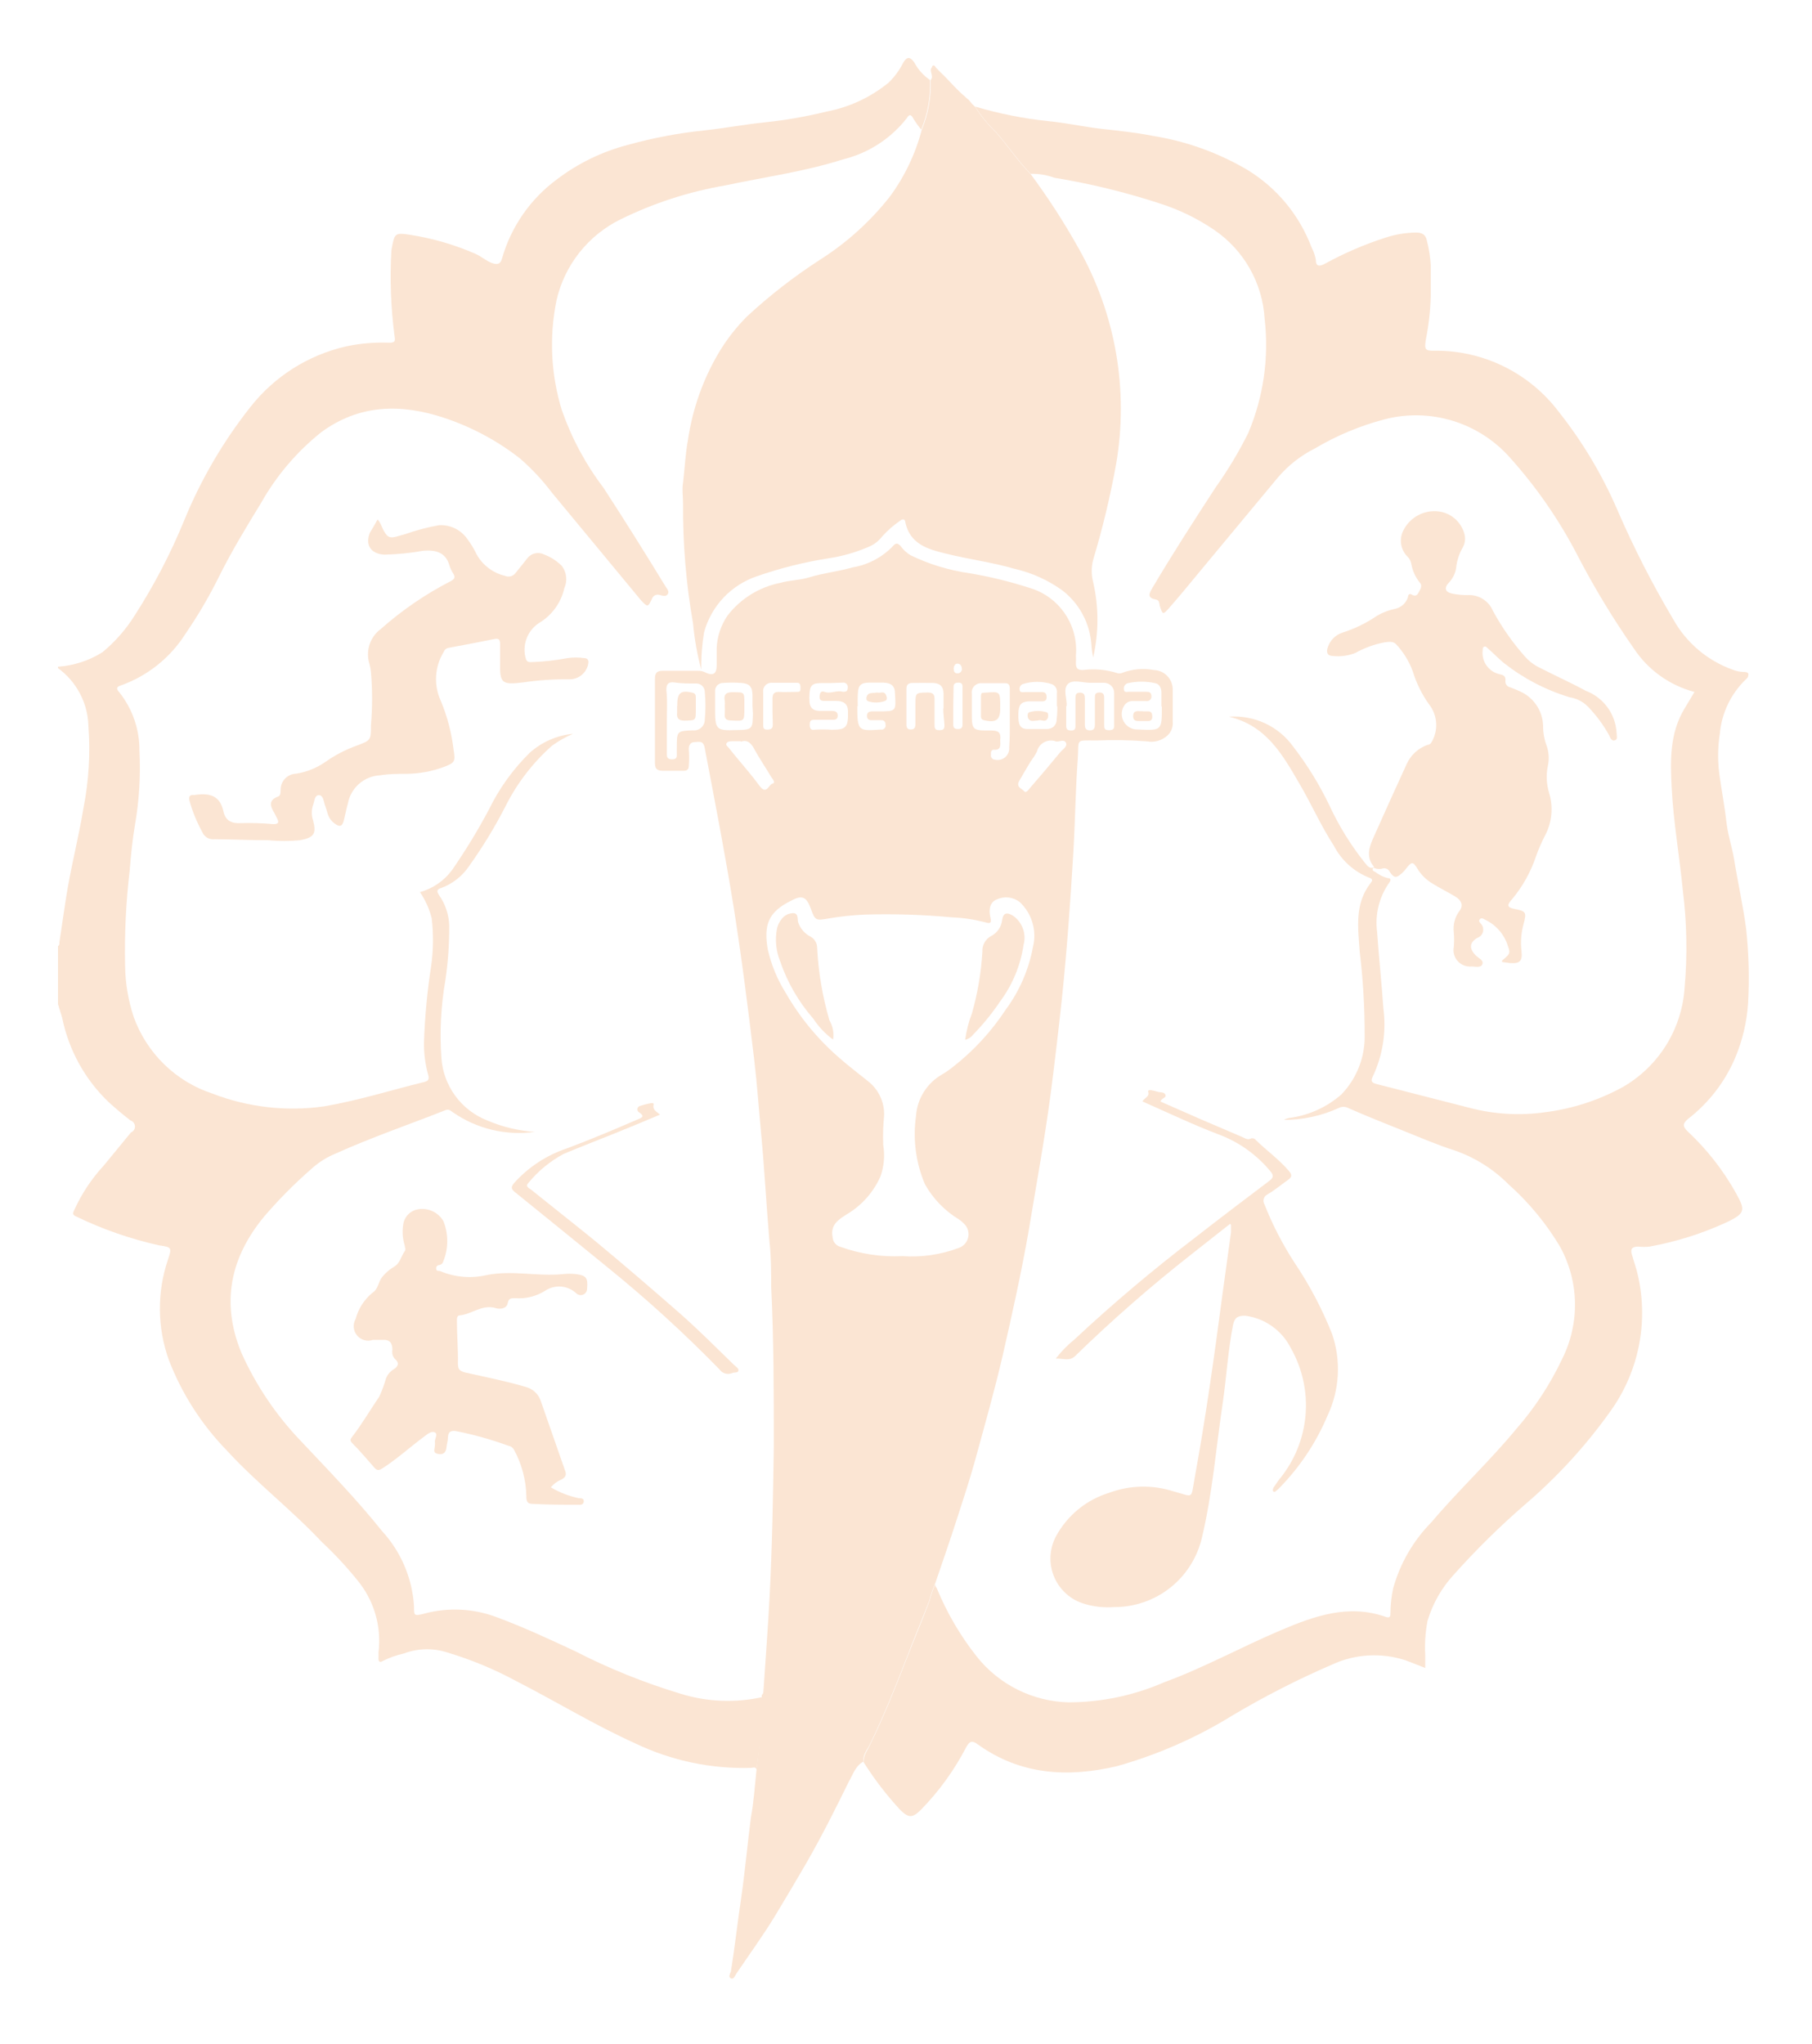 <svg width="125" height="141" viewBox="0 0 125 141" fill="none" xmlns="http://www.w3.org/2000/svg">
<g filter="url(#filter0_d)">
<path d="M52.19 118.061C52.13 117.861 51.96 117.941 51.84 117.951C49.077 118.038 46.334 117.462 43.84 116.271C41 114.991 38.4 113.391 35.66 111.991C34.133 111.162 32.524 110.492 30.86 109.991C29.881 109.675 28.823 109.699 27.86 110.061C27.354 110.174 26.864 110.349 26.4 110.581C26.23 110.701 26.1 110.641 26.11 110.411C26.12 110.181 26.11 110.131 26.11 109.991C26.22 109.102 26.147 108.199 25.894 107.339C25.641 106.479 25.214 105.68 24.64 104.991C23.886 104.058 23.068 103.179 22.19 102.361C20.12 100.151 17.7 98.301 15.65 96.061C13.909 94.273 12.548 92.15 11.65 89.821C10.847 87.592 10.822 85.156 11.58 82.911C11.86 82.071 11.86 82.031 10.99 81.911C9.003 81.468 7.073 80.797 5.24 79.911C4.9 79.771 5.09 79.581 5.15 79.411C5.655 78.312 6.33 77.3 7.15 76.411C7.78 75.661 8.4 74.881 9.03 74.121C9.115 74.088 9.187 74.029 9.238 73.953C9.288 73.877 9.313 73.787 9.309 73.696C9.306 73.605 9.275 73.517 9.219 73.444C9.164 73.372 9.087 73.318 9 73.291C8.49 72.901 8 72.481 7.52 72.051C5.882 70.494 4.759 68.474 4.3 66.261C4.22 65.941 4.1 65.631 4 65.261V61.261C4.12 61.201 4.09 61.081 4.1 60.981C4.25 59.981 4.39 59.061 4.53 58.101C4.85 55.961 5.41 53.871 5.76 51.731C6.127 49.875 6.241 47.978 6.1 46.091C6.081 45.308 5.882 44.539 5.518 43.846C5.154 43.152 4.634 42.551 4 42.091L4 41.991C5.09 41.916 6.145 41.573 7.07 40.991C7.946 40.267 8.699 39.406 9.3 38.441C10.635 36.367 11.776 34.174 12.71 31.891C13.857 29.087 15.392 26.458 17.27 24.081C18.93 21.965 21.267 20.486 23.89 19.891C24.859 19.688 25.85 19.604 26.84 19.641C27.18 19.641 27.3 19.581 27.22 19.201C26.962 17.236 26.888 15.251 27 13.271V13.271C27.22 12.061 27.21 12.031 28.37 12.211C29.896 12.454 31.385 12.891 32.8 13.511C33.2 13.681 33.52 13.991 33.93 14.141C34.34 14.291 34.54 14.201 34.64 13.801C35.268 11.624 36.597 9.716 38.42 8.371C39.882 7.26 41.551 6.451 43.33 5.991C45.065 5.508 46.838 5.173 48.63 4.991C50.01 4.841 51.38 4.581 52.75 4.441C54.182 4.292 55.602 4.045 57 3.701C58.578 3.403 60.056 2.716 61.3 1.701C61.707 1.307 62.045 0.847 62.3 0.341C62.56 -0.119 62.8 -0.109 63.09 0.341C63.347 0.814 63.714 1.219 64.16 1.521C64.205 2.692 63.997 3.858 63.55 4.941C63.349 4.698 63.165 4.441 63 4.171C62.84 3.871 62.72 3.871 62.54 4.171C61.438 5.572 59.9 6.564 58.17 6.991C55.51 7.841 52.74 8.211 50.03 8.791C47.524 9.221 45.092 10.009 42.81 11.131C41.703 11.675 40.732 12.459 39.967 13.426C39.202 14.393 38.663 15.519 38.39 16.721C37.876 19.239 38.003 21.846 38.76 24.301C39.434 26.227 40.406 28.036 41.64 29.661C43.09 31.891 44.5 34.141 45.89 36.421C45.99 36.591 46.19 36.781 46.07 36.981C45.95 37.181 45.69 37.091 45.5 37.041C45.447 37.024 45.391 37.018 45.335 37.023C45.28 37.028 45.226 37.044 45.176 37.07C45.127 37.096 45.083 37.132 45.048 37.175C45.012 37.218 44.986 37.268 44.97 37.321C44.69 37.901 44.68 37.891 44.24 37.431C44.178 37.369 44.121 37.302 44.07 37.231C42.07 34.818 40.07 32.401 38.07 29.981C37.414 29.11 36.666 28.312 35.84 27.601C34.283 26.391 32.531 25.454 30.66 24.831C27.66 23.831 24.78 23.881 22.14 25.831C20.46 27.178 19.055 28.835 18 30.711C17 32.341 16 33.991 15.14 35.711C14.458 37.099 13.676 38.436 12.8 39.711C11.755 41.367 10.185 42.624 8.34 43.281C7.95 43.401 8.07 43.581 8.25 43.781C9.147 44.921 9.63 46.331 9.62 47.781C9.707 49.498 9.603 51.218 9.31 52.911C9.14 53.911 9.03 54.981 8.95 56.021C8.689 58.218 8.582 60.43 8.63 62.641C8.647 63.842 8.85 65.032 9.23 66.171C9.676 67.404 10.397 68.519 11.337 69.432C12.278 70.345 13.414 71.032 14.66 71.441C17.107 72.385 19.754 72.688 22.35 72.321C24.7 71.921 26.98 71.201 29.29 70.631C29.6 70.561 29.61 70.371 29.53 70.121C29.327 69.382 29.233 68.618 29.25 67.851C29.31 66.133 29.47 64.42 29.73 62.721C29.897 61.602 29.913 60.465 29.78 59.341C29.619 58.698 29.344 58.089 28.97 57.541C29.861 57.295 30.642 56.756 31.19 56.011C32.117 54.672 32.965 53.279 33.73 51.841C34.435 50.392 35.382 49.073 36.53 47.941C37.362 47.189 38.414 46.726 39.53 46.621C39.017 46.838 38.53 47.113 38.08 47.441C36.748 48.622 35.654 50.048 34.86 51.641C34.131 53.063 33.298 54.43 32.37 55.731C31.911 56.418 31.251 56.945 30.48 57.241C30.09 57.351 30.12 57.501 30.31 57.781C30.727 58.386 30.963 59.097 30.99 59.831C30.998 61.086 30.911 62.34 30.73 63.581C30.417 65.363 30.323 67.177 30.45 68.981C30.515 69.925 30.846 70.831 31.406 71.594C31.965 72.357 32.73 72.945 33.61 73.291C34.654 73.738 35.767 74.005 36.9 74.081C34.906 74.357 32.882 73.872 31.23 72.721C31.07 72.611 30.97 72.491 30.73 72.581C28.21 73.581 25.64 74.451 23.14 75.581C22.583 75.81 22.066 76.127 21.61 76.521C20.4 77.565 19.27 78.698 18.23 79.911C15.9 82.731 15.23 85.831 16.64 89.291C17.65 91.554 19.044 93.624 20.76 95.411C22.64 97.411 24.59 99.411 26.35 101.611C27.658 103.034 28.438 104.862 28.56 106.791C28.56 107.471 28.56 107.491 29.27 107.311C30.922 106.867 32.671 106.954 34.27 107.561C36.11 108.241 37.89 109.071 39.67 109.901C42.006 111.1 44.446 112.084 46.96 112.841C48.798 113.409 50.753 113.485 52.63 113.061C52.583 114.735 52.436 116.405 52.19 118.061Z" fill="#FBE5D3"/>
<path d="M52.19 118.061C52.414 116.357 52.535 114.64 52.55 112.921C52.67 112.841 52.66 112.711 52.67 112.591C52.81 110.441 52.98 108.301 53.09 106.151C53.27 102.691 53.33 99.231 53.38 95.761C53.38 92.091 53.38 88.411 53.2 84.761C53.2 83.761 53.2 82.671 53.08 81.631C52.87 79.171 52.74 76.701 52.51 74.241C52.35 72.531 52.23 70.811 52.03 69.111C51.61 65.591 51.17 62.111 50.61 58.571C50.02 54.901 49.31 51.261 48.61 47.571C48.51 47.071 48.23 47.181 47.91 47.191C47.59 47.201 47.5 47.461 47.52 47.721C47.55 48.084 47.55 48.449 47.52 48.811C47.52 49.071 47.4 49.181 47.13 49.171C46.67 49.171 46.22 49.171 45.77 49.171C45.32 49.171 45.18 49.051 45.18 48.611C45.18 46.671 45.18 44.741 45.18 42.811C45.18 42.401 45.35 42.261 45.75 42.271C46.55 42.271 47.35 42.271 48.15 42.271C48.305 42.266 48.459 42.297 48.6 42.361C49.19 42.661 49.45 42.501 49.44 41.851C49.44 41.471 49.44 41.081 49.44 40.701C49.476 39.899 49.736 39.123 50.19 38.461C51.086 37.3 52.371 36.501 53.81 36.211C54.46 36.021 55.17 36.031 55.81 35.831C56.81 35.521 57.81 35.431 58.81 35.141C59.874 34.965 60.853 34.449 61.6 33.671C61.8 33.421 61.95 33.471 62.13 33.671C62.313 33.923 62.544 34.137 62.81 34.301C64.091 34.922 65.46 35.341 66.87 35.541C68.262 35.774 69.636 36.108 70.98 36.541C71.981 36.824 72.853 37.447 73.444 38.303C74.036 39.159 74.31 40.195 74.22 41.231C74.23 41.388 74.23 41.545 74.22 41.701C74.22 42.081 74.3 42.221 74.7 42.221C75.496 42.116 76.305 42.188 77.07 42.431C77.167 42.466 77.273 42.466 77.37 42.431C78.082 42.153 78.858 42.08 79.61 42.221C79.96 42.234 80.291 42.384 80.532 42.638C80.773 42.892 80.905 43.231 80.9 43.581C80.9 44.311 80.9 45.041 80.9 45.771C80.919 45.958 80.892 46.146 80.823 46.321C80.753 46.495 80.642 46.649 80.5 46.771C80.313 46.931 80.094 47.047 79.856 47.111C79.62 47.175 79.371 47.185 79.13 47.141C77.969 47.051 76.803 47.031 75.64 47.081C74.13 47.081 74.45 46.941 74.35 48.341C74.19 50.511 74.17 52.681 74.04 54.861C73.84 58.221 73.6 61.581 73.25 64.931C73.016 67.111 72.76 69.285 72.48 71.451C72.06 74.621 71.48 77.771 70.96 80.921C70.45 83.831 69.81 86.711 69.15 89.591C68.59 92.001 67.91 94.381 67.26 96.761C66.89 98.101 66.45 99.421 66.02 100.761C65.54 102.241 65.02 103.761 64.53 105.181C64.36 105.577 64.22 105.985 64.11 106.401C63.61 107.731 63.04 109.041 62.53 110.401C61.75 112.401 60.95 114.401 60.01 116.331C59.82 116.711 59.51 117.051 59.56 117.521C59.01 117.811 58.85 118.401 58.56 118.891C57.63 120.791 56.68 122.681 55.63 124.511C54.92 125.741 54.19 126.961 53.46 128.171C52.62 129.551 51.67 130.851 50.78 132.171C50.69 132.311 50.62 132.561 50.42 132.471C50.22 132.381 50.36 132.161 50.42 132.001C50.69 130.331 50.87 128.661 51.12 127.001C51.39 125.131 51.56 123.251 51.8 121.381C52 120.311 52.07 119.181 52.19 118.061ZM62.26 82.651C63.582 82.745 64.909 82.55 66.15 82.081C66.308 82.025 66.449 81.93 66.56 81.805C66.672 81.68 66.75 81.528 66.788 81.365C66.826 81.202 66.822 81.032 66.777 80.87C66.732 80.709 66.647 80.561 66.53 80.441C66.414 80.316 66.283 80.205 66.14 80.111C65.17 79.52 64.368 78.69 63.81 77.701C63.178 76.217 62.963 74.588 63.19 72.991C63.229 72.399 63.415 71.825 63.731 71.323C64.047 70.82 64.483 70.403 65 70.111C65.266 69.954 65.52 69.777 65.76 69.581C67.168 68.48 68.388 67.156 69.37 65.661C70.325 64.375 70.971 62.887 71.26 61.311C71.396 60.761 71.382 60.184 71.22 59.641C71.059 59.098 70.754 58.608 70.34 58.221C70.116 58.049 69.849 57.942 69.569 57.912C69.288 57.882 69.005 57.93 68.75 58.051C68.27 58.241 68.2 58.781 68.32 59.271C68.44 59.761 68.23 59.701 67.92 59.611C67.183 59.422 66.429 59.311 65.67 59.281C63.675 59.095 61.672 59.032 59.67 59.091C58.821 59.127 57.976 59.217 57.14 59.361C56.3 59.511 56.23 59.511 55.94 58.701C55.65 57.891 55.36 57.701 54.58 58.131C52.96 58.921 52.69 59.841 52.96 61.471C53.197 62.534 53.613 63.548 54.19 64.471C55.152 66.152 56.389 67.66 57.85 68.931C58.49 69.501 59.17 70.011 59.85 70.561C60.217 70.839 60.512 71.202 60.711 71.617C60.909 72.033 61.005 72.491 60.99 72.951C60.922 73.629 60.902 74.311 60.93 74.991C61.05 75.716 60.984 76.459 60.74 77.151C60.26 78.234 59.456 79.143 58.44 79.751C57.85 80.121 57.26 80.491 57.44 81.351C57.448 81.504 57.504 81.651 57.602 81.77C57.699 81.888 57.831 81.973 57.98 82.011C59.35 82.504 60.805 82.722 62.26 82.651V82.651ZM69.66 45.651C69.66 44.961 69.66 44.261 69.66 43.561C69.66 43.371 69.66 43.121 69.35 43.131C68.81 43.131 68.27 43.131 67.73 43.131C67.633 43.123 67.536 43.136 67.446 43.17C67.356 43.205 67.274 43.259 67.208 43.329C67.141 43.399 67.092 43.484 67.063 43.576C67.034 43.668 67.026 43.766 67.04 43.861C67.04 44.261 67.04 44.661 67.04 45.061C67.04 46.371 67.04 46.401 68.36 46.391C68.9 46.391 69.06 46.541 69 47.061C69 47.381 69.1 47.751 68.55 47.721C68.34 47.721 68.36 47.931 68.36 48.081C68.354 48.12 68.356 48.159 68.367 48.196C68.377 48.233 68.395 48.268 68.419 48.298C68.444 48.328 68.474 48.353 68.509 48.371C68.543 48.389 68.581 48.399 68.62 48.401C68.743 48.434 68.873 48.436 68.998 48.408C69.123 48.38 69.239 48.322 69.337 48.24C69.435 48.158 69.512 48.053 69.561 47.935C69.61 47.817 69.63 47.689 69.62 47.561C69.67 46.901 69.66 46.261 69.66 45.611V45.651ZM46 45.721C46 46.491 46 47.251 46 48.021C46 48.291 46.1 48.381 46.37 48.381C46.64 48.381 46.7 48.261 46.69 48.031C46.68 47.801 46.69 47.711 46.69 47.561C46.69 46.441 46.69 46.421 47.8 46.381C47.903 46.392 48.007 46.382 48.105 46.35C48.204 46.319 48.294 46.267 48.372 46.198C48.449 46.13 48.511 46.045 48.554 45.951C48.596 45.857 48.619 45.755 48.62 45.651C48.68 45.009 48.68 44.363 48.62 43.721C48.618 43.642 48.601 43.565 48.569 43.493C48.537 43.421 48.49 43.356 48.432 43.303C48.374 43.249 48.306 43.209 48.232 43.182C48.157 43.156 48.078 43.146 48 43.151C47.52 43.151 47 43.151 46.55 43.081C46.1 43.011 45.95 43.201 45.97 43.641C46.05 44.331 46 44.991 46 45.721ZM73.55 44.721C73.55 45.191 73.55 45.591 73.55 45.991C73.55 46.231 73.55 46.381 73.88 46.391C74.21 46.401 74.19 46.211 74.19 45.981V44.191C74.19 43.981 74.19 43.781 74.5 43.781C74.81 43.781 74.84 43.971 74.84 44.211C74.84 44.801 74.84 45.391 74.84 45.991C74.84 46.241 74.91 46.381 75.19 46.381C75.47 46.381 75.53 46.231 75.53 45.981C75.53 45.371 75.53 44.761 75.53 44.151C75.53 43.951 75.53 43.781 75.82 43.771C76.11 43.761 76.17 43.901 76.17 44.151C76.17 44.761 76.17 45.371 76.17 45.981C76.17 46.231 76.17 46.371 76.51 46.371C76.85 46.371 76.87 46.231 76.86 45.981C76.86 45.261 76.86 44.551 76.86 43.841C76.865 43.744 76.851 43.647 76.817 43.556C76.783 43.465 76.73 43.382 76.663 43.313C76.595 43.243 76.513 43.188 76.423 43.152C76.333 43.116 76.237 43.098 76.14 43.101C75.83 43.101 75.51 43.101 75.2 43.101C74.67 43.101 73.98 42.841 73.65 43.201C73.32 43.561 73.62 44.231 73.58 44.701L73.55 44.721ZM80.12 44.721V43.781C80.12 43.481 79.99 43.181 79.7 43.131C79.071 42.986 78.418 42.986 77.79 43.131C77.704 43.157 77.631 43.212 77.583 43.288C77.535 43.363 77.516 43.453 77.53 43.541C77.53 43.801 77.75 43.721 77.88 43.721H79.08C79.29 43.721 79.42 43.771 79.43 44.011C79.436 44.059 79.432 44.107 79.417 44.153C79.401 44.198 79.376 44.239 79.342 44.273C79.308 44.307 79.267 44.333 79.221 44.348C79.176 44.363 79.127 44.368 79.08 44.361H78.19C78.067 44.349 77.944 44.37 77.833 44.423C77.721 44.476 77.627 44.558 77.56 44.661C77.452 44.824 77.391 45.014 77.383 45.21C77.375 45.405 77.421 45.599 77.516 45.77C77.611 45.941 77.751 46.083 77.921 46.18C78.091 46.278 78.284 46.326 78.48 46.321C80.15 46.401 80.15 46.401 80.15 44.751L80.12 44.721ZM57.23 43.121H56.66C56.02 43.121 55.87 43.281 55.84 43.921C55.83 44.058 55.83 44.195 55.84 44.331C55.84 44.791 56.07 45.041 56.55 45.041H57.38C57.61 45.041 57.8 45.101 57.79 45.381C57.78 45.661 57.58 45.651 57.38 45.651H56.16C55.88 45.651 55.86 45.801 55.86 46.011C55.86 46.221 55.94 46.381 56.15 46.341C56.562 46.311 56.977 46.311 57.39 46.341C58.39 46.341 58.52 46.151 58.5 45.081C58.5 44.571 58.2 44.351 57.71 44.351H56.83C56.59 44.351 56.52 44.221 56.54 44.011C56.56 43.801 56.65 43.631 56.86 43.721C57.3 43.891 57.7 43.591 58.13 43.721C58.32 43.721 58.48 43.721 58.48 43.451C58.49 43.404 58.489 43.354 58.475 43.307C58.462 43.26 58.438 43.217 58.405 43.182C58.371 43.146 58.33 43.119 58.283 43.104C58.237 43.088 58.188 43.084 58.14 43.091L57.23 43.121ZM72.91 44.711C72.91 44.411 72.91 44.121 72.91 43.821C72.932 43.691 72.909 43.556 72.843 43.441C72.777 43.327 72.674 43.238 72.55 43.191C71.899 42.984 71.2 42.984 70.55 43.191C70.475 43.222 70.413 43.278 70.375 43.349C70.337 43.42 70.324 43.502 70.34 43.581C70.34 43.801 70.58 43.741 70.72 43.741H71.87C72.11 43.741 72.2 43.851 72.2 44.091C72.2 44.331 72.07 44.381 71.87 44.381C71.67 44.381 71.24 44.381 70.93 44.381C70.41 44.431 70.26 44.631 70.25 45.291C70.24 45.951 70.34 46.291 70.89 46.291C71.44 46.291 71.76 46.291 72.19 46.291C72.62 46.291 72.91 46.031 72.9 45.541C72.93 45.331 72.94 44.991 72.94 44.741L72.91 44.711ZM59.14 44.711C59.14 46.391 59.2 46.441 60.69 46.331H60.79C60.834 46.336 60.878 46.329 60.919 46.313C60.96 46.297 60.997 46.271 61.026 46.238C61.056 46.205 61.077 46.165 61.088 46.122C61.099 46.079 61.099 46.034 61.09 45.991C61.09 45.791 60.99 45.671 60.77 45.681H60.14C59.94 45.681 59.81 45.611 59.81 45.381C59.81 45.151 59.94 45.081 60.15 45.071H60.62C61.82 45.071 61.82 45.071 61.74 43.851C61.74 43.321 61.49 43.111 60.95 43.091H59.95C59.39 43.091 59.2 43.281 59.18 43.841C59.16 44.151 59.17 44.451 59.17 44.741L59.14 44.711ZM51.91 44.711V43.991C51.91 43.381 51.72 43.151 51.13 43.111C50.714 43.081 50.296 43.081 49.88 43.111C49.805 43.11 49.731 43.124 49.663 43.152C49.594 43.18 49.532 43.223 49.48 43.276C49.429 43.33 49.389 43.393 49.363 43.463C49.337 43.533 49.325 43.607 49.33 43.681C49.33 44.081 49.33 44.481 49.33 44.881C49.33 46.301 49.38 46.421 50.79 46.361C51.97 46.361 51.91 46.221 51.94 45.231L51.91 44.711ZM72.81 47.131C72.678 47.089 72.54 47.074 72.403 47.088C72.265 47.102 72.132 47.144 72.012 47.211C71.892 47.279 71.787 47.371 71.704 47.481C71.621 47.591 71.562 47.717 71.53 47.851C71.409 48.083 71.268 48.304 71.11 48.511C70.84 48.951 70.58 49.401 70.32 49.851C70.06 50.301 70.49 50.391 70.64 50.571C70.79 50.751 70.95 50.471 71.06 50.351C71.76 49.541 72.46 48.721 73.14 47.891C73.31 47.691 73.66 47.491 73.53 47.231C73.4 46.971 73.08 47.181 72.84 47.151L72.81 47.131ZM51.09 47.131C50.85 47.131 50.69 47.131 50.54 47.131C50.39 47.131 50.2 47.131 50.12 47.271C50.04 47.411 50.22 47.511 50.3 47.621C50.38 47.731 50.65 48.051 50.82 48.261C51.35 48.901 51.9 49.531 52.39 50.201C52.88 50.871 53.02 50.131 53.28 50.061C53.54 49.991 53.28 49.721 53.19 49.581C52.83 48.961 52.41 48.361 52.06 47.721C51.85 47.311 51.59 46.991 51.12 47.161L51.09 47.131ZM65.09 44.861C65.09 44.701 65.09 44.551 65.09 44.391C65.09 44.231 65.09 44.041 65.09 43.871C65.09 43.351 64.85 43.121 64.33 43.111C63.81 43.101 63.43 43.111 62.98 43.111C62.69 43.111 62.53 43.191 62.53 43.521C62.53 44.331 62.53 45.151 62.53 45.971C62.53 46.191 62.59 46.331 62.85 46.321C63.11 46.311 63.15 46.151 63.15 45.941V44.641C63.15 43.771 63.15 43.791 63.99 43.771C64.36 43.771 64.48 43.901 64.47 44.251C64.47 44.821 64.47 45.401 64.47 45.971C64.47 46.211 64.47 46.371 64.8 46.371C65.13 46.371 65.16 46.241 65.15 45.981C65.14 45.721 65.07 45.251 65.07 44.891L65.09 44.861ZM53.29 45.071C53.29 44.781 53.29 44.481 53.29 44.191C53.29 43.901 53.38 43.711 53.74 43.731C54.1 43.751 54.46 43.731 54.83 43.731C55.2 43.731 55.23 43.731 55.22 43.391C55.21 43.051 55.04 43.101 54.84 43.101H53.28C53.193 43.091 53.105 43.101 53.022 43.13C52.94 43.16 52.865 43.208 52.804 43.271C52.743 43.334 52.698 43.41 52.671 43.493C52.644 43.576 52.637 43.665 52.65 43.751C52.65 44.501 52.65 45.251 52.65 45.991C52.65 46.181 52.65 46.331 52.92 46.331C53.19 46.331 53.32 46.251 53.31 45.981L53.29 45.071ZM65.76 44.701V45.991C65.76 46.211 65.86 46.291 66.08 46.291C66.3 46.291 66.4 46.211 66.4 45.991C66.4 45.141 66.4 44.291 66.4 43.431C66.4 43.251 66.4 43.091 66.12 43.091C65.84 43.091 65.77 43.201 65.78 43.441L65.76 44.701ZM66.36 42.211C66.36 41.911 66.24 41.791 66.06 41.781C65.88 41.771 65.79 41.951 65.79 42.131C65.79 42.311 65.85 42.451 66.05 42.451C66.115 42.454 66.178 42.434 66.231 42.396C66.284 42.358 66.322 42.304 66.34 42.241L66.36 42.211Z" fill="#FBE5D3"/>
<path d="M59.57 117.552C59.57 117.082 59.83 116.742 60.02 116.362C60.96 114.432 61.76 112.442 62.54 110.432C63.05 109.102 63.62 107.792 64.12 106.432C64.23 106.015 64.371 105.607 64.54 105.212C64.48 105.352 64.54 105.452 64.62 105.552C65.315 107.246 66.244 108.835 67.38 110.272C68.14 111.23 69.1 112.009 70.194 112.555C71.288 113.101 72.488 113.4 73.71 113.432C75.978 113.427 78.221 112.957 80.3 112.052C83.03 111.052 85.62 109.622 88.3 108.482C90.65 107.482 93.02 106.622 95.61 107.542C95.91 107.642 95.92 107.472 95.92 107.252C95.924 106.68 95.987 106.11 96.11 105.552C96.593 103.831 97.504 102.262 98.76 100.992C100.63 98.782 102.76 96.802 104.61 94.562C105.883 93.106 106.946 91.48 107.77 89.732C108.373 88.527 108.674 87.195 108.648 85.848C108.622 84.502 108.269 83.182 107.62 82.002C106.666 80.399 105.473 78.952 104.08 77.712C103.047 76.669 101.793 75.873 100.41 75.382C99.18 74.992 98 74.482 96.78 73.992C95.56 73.502 94.27 72.992 93 72.432C92.9 72.38 92.788 72.353 92.675 72.353C92.562 72.353 92.451 72.38 92.35 72.432C91.165 72.976 89.875 73.255 88.57 73.252C88.724 73.165 88.894 73.113 89.07 73.102C90.353 72.91 91.554 72.355 92.53 71.502C93.058 70.955 93.472 70.31 93.748 69.603C94.025 68.896 94.158 68.141 94.14 67.382C94.142 65.47 94.028 63.56 93.8 61.662C93.69 60.022 93.42 58.342 94.57 56.892C94.67 56.762 94.72 56.632 94.47 56.552C93.407 56.136 92.533 55.346 92.01 54.332C91.12 52.962 90.46 51.452 89.63 50.042C88.47 48.042 87.34 46.042 84.78 45.442C85.633 45.377 86.488 45.533 87.264 45.894C88.04 46.254 88.71 46.808 89.21 47.502C90.183 48.764 91.021 50.125 91.71 51.562C92.353 52.952 93.158 54.261 94.11 55.462C94.28 55.642 94.4 55.942 94.75 55.852C94.6 56.032 94.75 56.092 94.89 56.162C95.136 56.353 95.419 56.492 95.72 56.572C95.94 56.572 95.98 56.692 95.84 56.882C95.14 57.871 94.84 59.09 95 60.292C95.12 62.042 95.31 63.782 95.43 65.542C95.647 67.152 95.394 68.791 94.7 70.262C94.51 70.632 94.7 70.702 94.97 70.782L101.38 72.422C103.086 72.871 104.864 72.972 106.61 72.722C108.479 72.483 110.287 71.896 111.94 70.992C113.16 70.291 114.188 69.3 114.933 68.107C115.678 66.914 116.117 65.555 116.21 64.152C116.41 61.914 116.37 59.661 116.09 57.432C115.86 55.062 115.44 52.712 115.32 50.332C115.22 48.452 115.18 46.572 116.21 44.872C116.43 44.502 116.66 44.132 116.89 43.732C115.175 43.28 113.687 42.212 112.71 40.732C111.294 38.707 110.011 36.593 108.87 34.402C107.596 31.921 106.006 29.615 104.14 27.542C103.078 26.352 101.709 25.48 100.183 25.019C98.656 24.559 97.033 24.528 95.49 24.932C93.812 25.375 92.204 26.048 90.71 26.932C89.736 27.423 88.87 28.103 88.16 28.932L82.76 35.432C82.07 36.272 81.37 37.122 80.65 37.942C80.22 38.432 80.2 38.402 80.01 37.802C79.96 37.632 80.01 37.402 79.72 37.352C79.11 37.242 79.28 36.922 79.5 36.552C80.89 34.202 82.37 31.912 83.86 29.622C84.707 28.432 85.459 27.178 86.11 25.872C87.16 23.386 87.549 20.672 87.24 17.992C87.167 16.769 86.815 15.58 86.21 14.516C85.605 13.451 84.763 12.54 83.75 11.852C82.612 11.08 81.369 10.474 80.06 10.052C77.667 9.266 75.216 8.668 72.73 8.262C72.21 8.067 71.656 7.976 71.1 7.992C70.22 7.092 69.53 6.042 68.7 5.102C68.153 4.579 67.673 3.991 67.27 3.352C68.903 3.837 70.577 4.172 72.27 4.352C73.53 4.472 74.77 4.752 76.02 4.892C77.27 5.032 78.36 5.142 79.52 5.372C81.82 5.738 84.032 6.532 86.04 7.712C88.077 8.952 89.64 10.839 90.48 13.072C90.617 13.332 90.715 13.612 90.77 13.902C90.77 14.412 91.02 14.382 91.38 14.202C92.719 13.466 94.126 12.86 95.58 12.392C96.259 12.169 96.967 12.051 97.68 12.042C98.1 12.042 98.35 12.182 98.43 12.592C98.575 13.145 98.665 13.711 98.7 14.282C98.7 15.002 98.7 15.712 98.7 16.432C98.672 17.439 98.558 18.443 98.36 19.432C98.26 20.112 98.3 20.212 98.98 20.192C100.63 20.179 102.26 20.551 103.741 21.278C105.221 22.006 106.512 23.068 107.51 24.382C109.161 26.462 110.53 28.752 111.58 31.192C112.704 33.788 113.994 36.31 115.44 38.742C116.343 40.353 117.8 41.583 119.54 42.202C119.767 42.291 120.007 42.342 120.25 42.352C120.38 42.352 120.56 42.352 120.61 42.482C120.62 42.552 120.61 42.624 120.582 42.689C120.554 42.754 120.508 42.81 120.45 42.852C119.409 43.847 118.766 45.187 118.64 46.622C118.486 47.616 118.486 48.627 118.64 49.622C118.79 50.682 118.99 51.742 119.11 52.802C119.21 53.642 119.48 54.422 119.62 55.242C119.88 56.872 120.25 58.472 120.46 60.112C120.643 61.805 120.687 63.511 120.59 65.212C120.503 66.531 120.192 67.826 119.67 69.042C118.962 70.676 117.851 72.104 116.44 73.192C116.06 73.512 116.08 73.732 116.44 74.062C117.759 75.299 118.879 76.732 119.76 78.312C120.39 79.462 120.44 79.682 119.12 80.312C117.425 81.093 115.637 81.657 113.8 81.992C113.541 82.022 113.279 82.022 113.02 81.992C112.58 81.992 112.46 82.162 112.58 82.562C112.7 82.962 112.79 83.262 112.9 83.612C113.335 85.266 113.399 86.996 113.088 88.678C112.777 90.36 112.098 91.952 111.1 93.342C109.416 95.709 107.448 97.862 105.24 99.752C103.491 101.264 101.841 102.887 100.3 104.612C99.459 105.522 98.836 106.613 98.48 107.802C98.327 108.588 98.273 109.391 98.32 110.192C98.32 110.462 98.32 110.732 98.32 111.062C97.83 110.872 97.4 110.692 96.96 110.532C95.29 109.984 93.474 110.091 91.88 110.832C89.535 111.845 87.257 113.007 85.06 114.312C82.572 115.854 79.879 117.039 77.06 117.832C73.67 118.632 70.39 118.452 67.44 116.322C67.04 116.032 66.87 116.132 66.65 116.532C65.825 118.123 64.767 119.583 63.51 120.862C62.94 121.422 62.68 121.412 62.11 120.862C61.163 119.839 60.313 118.731 59.57 117.552V117.552Z" fill="#FBE5D3"/>
<path d="M67.269 3.371C67.672 4.011 68.153 4.598 68.7 5.121C69.529 6.061 70.219 7.121 71.1 8.011C72.32 9.657 73.433 11.38 74.43 13.171C76.962 17.669 77.869 22.902 76.999 27.991C76.595 30.229 76.064 32.443 75.409 34.621C75.279 35.123 75.279 35.649 75.409 36.151C75.805 37.865 75.805 39.647 75.409 41.361C75.35 41.074 75.31 40.783 75.29 40.491C75.242 39.758 75.04 39.044 74.695 38.395C74.35 37.747 73.871 37.18 73.29 36.731C72.303 36.019 71.185 35.513 69.999 35.241C68.43 34.781 66.799 34.581 65.219 34.181C63.98 33.881 62.77 33.521 62.45 32.021C62.45 31.831 62.289 31.761 62.109 31.911C61.654 32.22 61.238 32.582 60.87 32.991C60.651 33.281 60.367 33.514 60.039 33.671C59.107 34.088 58.121 34.374 57.109 34.521C55.446 34.784 53.81 35.196 52.219 35.751C51.34 36.047 50.547 36.554 49.911 37.229C49.274 37.904 48.813 38.726 48.569 39.621C48.428 40.473 48.364 41.337 48.38 42.201C48.097 41.153 47.907 40.082 47.809 39.001C47.33 36.274 47.099 33.509 47.12 30.741C47.12 30.261 47.039 29.741 47.12 29.301C47.239 28.301 47.279 27.301 47.459 26.351C47.772 24.202 48.506 22.135 49.62 20.271C50.156 19.384 50.797 18.565 51.529 17.831C53.082 16.393 54.755 15.092 56.529 13.941C58.383 12.771 60.023 11.293 61.38 9.571C62.404 8.182 63.154 6.611 63.59 4.941C64.037 3.858 64.245 2.691 64.2 1.521C64.469 1.241 64.019 0.871 64.329 0.591C64.519 0.741 64.719 0.871 64.9 1.031C65.469 1.511 65.9 2.141 66.499 2.601L66.68 2.771L66.85 2.911L67.059 3.171L67.2 3.301L67.269 3.371Z" fill="#FBE5D3"/>
<path d="M66.46 2.591C65.86 2.131 65.46 1.501 64.86 1.021C64.68 0.861 64.48 0.731 64.29 0.581C64.44 0.421 64.5 0.581 64.57 0.671C65.21 1.301 65.83 1.991 66.46 2.591Z" fill="#FBE5D3"/>
<path d="M66.82 2.921L66.79 2.941L66.81 2.911L66.82 2.921Z" fill="#FBE5D3"/>
<path d="M67.02 3.171L67 3.181H67.03L67.02 3.171Z" fill="#FBE5D3"/>
<path d="M94.79 55.802C94.19 55.102 94.47 54.382 94.79 53.682C95.53 52.022 96.28 50.352 97.05 48.682C97.19 48.38 97.388 48.11 97.634 47.887C97.879 47.663 98.167 47.492 98.48 47.382C98.58 47.382 98.68 47.322 98.74 47.222C98.987 46.816 99.102 46.344 99.072 45.87C99.042 45.396 98.867 44.943 98.57 44.572C98.081 43.883 97.706 43.12 97.46 42.312C97.205 41.613 96.81 40.974 96.3 40.432C96.09 40.212 95.77 40.282 95.5 40.312C94.799 40.448 94.124 40.694 93.5 41.042C93.012 41.235 92.483 41.307 91.96 41.252C91.56 41.252 91.47 40.992 91.6 40.642C91.678 40.409 91.809 40.197 91.982 40.023C92.156 39.85 92.368 39.719 92.6 39.642C93.454 39.373 94.263 38.979 95 38.472C95.395 38.243 95.824 38.081 96.27 37.992C96.465 37.944 96.645 37.849 96.793 37.715C96.942 37.58 97.054 37.411 97.12 37.222C97.12 37.112 97.18 36.892 97.38 37.012C97.58 37.132 97.74 37.112 97.85 36.892C97.96 36.672 98.17 36.422 97.93 36.172C97.639 35.805 97.443 35.372 97.36 34.912C97.33 34.738 97.254 34.576 97.14 34.442C96.885 34.207 96.715 33.893 96.659 33.55C96.602 33.208 96.663 32.856 96.83 32.552C97.056 32.116 97.41 31.761 97.845 31.534C98.28 31.306 98.774 31.218 99.26 31.282C99.662 31.335 100.039 31.503 100.348 31.766C100.657 32.028 100.883 32.374 101 32.762C101.055 32.925 101.076 33.099 101.06 33.271C101.045 33.443 100.994 33.61 100.91 33.762C100.658 34.197 100.501 34.681 100.45 35.182C100.392 35.557 100.221 35.906 99.96 36.182C99.59 36.572 99.69 36.862 100.24 36.962C100.57 37.024 100.905 37.054 101.24 37.052C101.609 37.029 101.976 37.122 102.289 37.318C102.603 37.513 102.848 37.801 102.99 38.142C103.604 39.273 104.346 40.33 105.2 41.292C105.499 41.633 105.867 41.905 106.28 42.092C107.28 42.612 108.37 43.092 109.39 43.652C109.99 43.877 110.511 44.272 110.89 44.789C111.268 45.306 111.487 45.922 111.52 46.562C111.52 46.742 111.62 47.002 111.4 47.072C111.18 47.142 111.08 46.902 111.01 46.732C110.608 46.002 110.111 45.329 109.53 44.732C109.193 44.397 108.759 44.177 108.29 44.102C106.638 43.604 105.095 42.8 103.74 41.732C103.35 41.412 103.01 41.042 102.64 40.732C102.57 40.662 102.49 40.562 102.38 40.612C102.27 40.662 102.29 40.782 102.28 40.882C102.24 41.251 102.338 41.623 102.557 41.924C102.775 42.225 103.097 42.434 103.46 42.512C103.76 42.572 103.88 42.672 103.85 42.972C103.84 43.068 103.865 43.164 103.92 43.243C103.975 43.322 104.057 43.378 104.15 43.402C104.38 43.482 104.6 43.582 104.83 43.682C105.297 43.882 105.698 44.212 105.984 44.632C106.271 45.051 106.433 45.544 106.45 46.052C106.445 46.523 106.526 46.99 106.69 47.432C106.85 47.877 106.881 48.359 106.78 48.822C106.652 49.439 106.679 50.078 106.86 50.682C107.014 51.176 107.067 51.697 107.015 52.212C106.964 52.728 106.809 53.227 106.56 53.682C106.33 54.131 106.129 54.596 105.96 55.072C105.604 56.136 105.055 57.126 104.34 57.992C103.92 58.452 103.98 58.592 104.44 58.692C105.27 58.852 105.33 58.912 105.1 59.752C104.934 60.353 104.887 60.982 104.96 61.602C105.04 62.302 104.84 62.492 104.14 62.432L103.62 62.362C103.62 62.362 103.62 62.272 103.62 62.262C104.26 61.732 104.2 61.752 103.92 60.972C103.627 60.285 103.089 59.733 102.41 59.422C102.31 59.362 102.18 59.292 102.08 59.422C101.98 59.552 102.08 59.612 102.14 59.702C102.214 59.774 102.268 59.865 102.297 59.964C102.325 60.064 102.327 60.169 102.303 60.27C102.279 60.37 102.229 60.463 102.159 60.539C102.088 60.614 101.999 60.67 101.9 60.702C101.37 61.022 101.34 61.432 101.79 61.892C101.97 62.092 102.37 62.222 102.26 62.512C102.15 62.802 101.74 62.652 101.47 62.672C101.297 62.683 101.124 62.654 100.964 62.587C100.804 62.521 100.662 62.418 100.548 62.288C100.433 62.157 100.351 62.002 100.306 61.835C100.262 61.667 100.256 61.492 100.29 61.322C100.318 60.989 100.318 60.654 100.29 60.322C100.224 59.801 100.36 59.275 100.67 58.852C100.97 58.482 100.83 58.112 100.4 57.852C99.97 57.592 99.34 57.272 98.82 56.952C98.383 56.694 98.018 56.329 97.76 55.892C97.48 55.422 97.37 55.442 97.02 55.892C96.938 56.002 96.848 56.105 96.75 56.202C96.32 56.592 96.17 56.592 95.86 56.122C95.817 56.036 95.746 55.968 95.658 55.93C95.571 55.892 95.472 55.885 95.38 55.912C95.163 55.975 94.929 55.95 94.73 55.842L94.79 55.802Z" fill="#FBE5D3"/>
<path d="M84.86 80.421L82.17 82.541C79.38 84.73 76.71 87.067 74.17 89.541C73.77 89.931 73.34 89.691 72.83 89.721C73.209 89.228 73.646 88.782 74.13 88.391C76.775 85.921 79.541 83.585 82.42 81.391C84.12 80.061 85.84 78.761 87.56 77.461C87.84 77.251 87.88 77.091 87.64 76.801C86.678 75.635 85.421 74.747 84 74.231C82.25 73.561 80.56 72.751 78.81 71.981C78.94 71.721 79.34 71.661 79.2 71.291C79.2 71.201 79.31 71.191 79.4 71.201C79.552 71.229 79.703 71.265 79.85 71.311C80.04 71.371 80.33 71.311 80.4 71.531C80.47 71.751 80.11 71.741 80.06 71.991L82.86 73.221L85.69 74.431C85.89 74.521 86.08 74.671 86.33 74.521C86.42 74.521 86.54 74.521 86.61 74.621C87.36 75.361 88.23 75.971 88.92 76.781C89.16 77.071 89.11 77.211 88.84 77.401C88.36 77.741 87.91 78.121 87.42 78.401C87.363 78.431 87.312 78.471 87.271 78.521C87.23 78.57 87.199 78.627 87.18 78.689C87.162 78.751 87.156 78.815 87.162 78.879C87.169 78.943 87.189 79.005 87.22 79.061C87.781 80.485 88.485 81.849 89.32 83.131C90.349 84.662 91.21 86.298 91.89 88.011C92.526 89.86 92.415 91.884 91.58 93.651C90.796 95.513 89.666 97.21 88.25 98.651C88.192 98.713 88.128 98.77 88.06 98.821C87.99 98.881 87.93 98.961 87.84 98.881C87.75 98.801 87.84 98.711 87.84 98.641C87.99 98.421 88.13 98.201 88.29 98.001C89.309 96.752 89.926 95.225 90.062 93.619C90.197 92.013 89.845 90.403 89.05 89.001C88.749 88.398 88.304 87.879 87.755 87.488C87.206 87.097 86.569 86.848 85.9 86.761C85.39 86.761 85.17 86.881 85.06 87.401C84.71 89.181 84.61 90.991 84.35 92.781C83.89 95.851 83.65 98.961 82.93 102.001C82.626 103.385 81.856 104.622 80.75 105.507C79.643 106.391 78.267 106.869 76.85 106.861C76.176 106.911 75.499 106.84 74.85 106.651C74.379 106.52 73.944 106.285 73.576 105.963C73.209 105.641 72.918 105.241 72.726 104.792C72.534 104.342 72.445 103.856 72.467 103.367C72.489 102.879 72.619 102.402 72.85 101.971C73.634 100.526 74.957 99.448 76.53 98.971C77.945 98.449 79.493 98.414 80.93 98.871C82.38 99.261 82.14 99.461 82.41 97.971C83.18 93.771 83.77 89.531 84.33 85.291C84.52 83.861 84.73 82.441 84.92 81.011C84.92 80.841 84.92 80.671 84.92 80.501L84.86 80.421Z" fill="#FBE5D3"/>
<path d="M26.05 31.831C26.128 31.923 26.195 32.023 26.25 32.131C26.77 33.351 26.89 33.131 27.97 32.841C28.721 32.574 29.494 32.37 30.28 32.231C30.652 32.208 31.024 32.279 31.362 32.438C31.699 32.597 31.991 32.839 32.21 33.141C32.474 33.49 32.702 33.865 32.89 34.261C33.096 34.624 33.374 34.941 33.708 35.192C34.042 35.444 34.423 35.623 34.83 35.721C34.957 35.777 35.1 35.788 35.235 35.752C35.37 35.715 35.488 35.634 35.57 35.521C35.83 35.191 36.1 34.871 36.37 34.521C36.501 34.345 36.691 34.221 36.905 34.172C37.119 34.123 37.344 34.151 37.54 34.251C37.998 34.425 38.413 34.694 38.76 35.041C38.923 35.257 39.024 35.514 39.054 35.783C39.084 36.052 39.041 36.324 38.93 36.571C38.817 37.075 38.602 37.549 38.297 37.966C37.992 38.382 37.605 38.731 37.16 38.991C36.769 39.255 36.472 39.637 36.314 40.081C36.155 40.526 36.143 41.009 36.28 41.461C36.37 41.721 36.57 41.671 36.75 41.671C37.549 41.64 38.344 41.55 39.13 41.401C39.524 41.342 39.925 41.342 40.32 41.401C40.52 41.401 40.6 41.531 40.59 41.701C40.555 42.023 40.401 42.32 40.159 42.534C39.917 42.749 39.603 42.865 39.28 42.861C38.219 42.846 37.159 42.916 36.11 43.071C34.59 43.261 34.47 43.131 34.5 41.651C34.5 41.251 34.5 40.851 34.5 40.451C34.5 40.051 34.36 40.031 34.06 40.091C33.06 40.291 31.98 40.501 30.94 40.691C30.865 40.704 30.795 40.737 30.737 40.786C30.679 40.836 30.635 40.899 30.61 40.971C30.3 41.474 30.12 42.046 30.085 42.636C30.05 43.226 30.162 43.815 30.41 44.351C30.859 45.428 31.155 46.562 31.29 47.721C31.43 48.541 31.37 48.621 30.61 48.911C29.793 49.211 28.93 49.37 28.06 49.381C27.45 49.381 26.84 49.381 26.24 49.481C25.702 49.504 25.188 49.708 24.781 50.06C24.374 50.412 24.099 50.892 24 51.421C23.89 51.801 23.82 52.201 23.72 52.591C23.62 52.981 23.46 53.091 23.09 52.811C22.887 52.669 22.73 52.471 22.64 52.241C22.56 52.011 22.51 51.781 22.42 51.551C22.33 51.321 22.31 50.851 22 50.851C21.69 50.851 21.7 51.271 21.6 51.521C21.48 51.871 21.48 52.251 21.6 52.601C21.84 53.511 21.66 53.781 20.7 53.961C19.971 54.031 19.238 54.031 18.51 53.961C17.28 53.961 16.04 53.901 14.81 53.891C14.631 53.915 14.45 53.879 14.294 53.789C14.138 53.698 14.017 53.558 13.95 53.391C13.575 52.707 13.279 51.982 13.07 51.231C13.02 50.951 13.07 50.821 13.37 50.841H13.42C14.42 50.691 15.18 50.841 15.42 52.001C15.56 52.601 15.97 52.821 16.61 52.781C17.357 52.759 18.105 52.783 18.85 52.851C19.18 52.851 19.27 52.761 19.12 52.461C19.05 52.341 19 52.211 18.93 52.091C18.65 51.631 18.49 51.201 19.18 50.951C19.38 50.871 19.34 50.661 19.36 50.501C19.356 50.357 19.38 50.213 19.432 50.078C19.483 49.943 19.561 49.819 19.66 49.714C19.76 49.609 19.879 49.525 20.011 49.466C20.143 49.407 20.285 49.375 20.43 49.371C21.148 49.257 21.831 48.984 22.43 48.571C23.096 48.099 23.822 47.719 24.59 47.441C25.59 47.071 25.59 47.061 25.59 46.021C25.695 44.807 25.695 43.586 25.59 42.371C25.572 42.182 25.538 41.995 25.49 41.811C25.349 41.374 25.349 40.904 25.491 40.468C25.633 40.032 25.909 39.651 26.28 39.381C27.739 38.087 29.355 36.982 31.09 36.091C31.38 35.941 31.42 35.801 31.25 35.541C31.144 35.369 31.06 35.184 31 34.991C30.73 34.061 30 33.931 29.21 33.991C28.321 34.151 27.422 34.241 26.52 34.261C25.59 34.211 25.17 33.601 25.52 32.741C25.68 32.481 25.85 32.201 26.05 31.831Z" fill="#FBE5D3"/>
<path d="M38 98.601C38.6 98.957 39.256 99.21 39.94 99.351C40.08 99.351 40.29 99.351 40.27 99.581C40.25 99.811 40.04 99.811 39.88 99.801C38.83 99.801 37.79 99.801 36.74 99.741C36.39 99.741 36.3 99.571 36.31 99.201C36.285 98.077 35.99 96.976 35.45 95.991C35.409 95.923 35.354 95.864 35.288 95.819C35.223 95.774 35.148 95.744 35.07 95.731C33.91 95.307 32.72 94.973 31.51 94.731C31.15 94.661 30.91 94.731 30.9 95.171C30.9 95.401 30.82 95.621 30.8 95.841C30.78 96.061 30.69 96.371 30.25 96.301C29.81 96.231 30 95.991 30 95.701C30.01 95.615 30.01 95.527 30 95.441C30 95.221 30.22 94.931 30 94.811C29.78 94.691 29.51 94.911 29.31 95.061C28.31 95.801 27.43 96.611 26.41 97.271C26.18 97.421 26.04 97.471 25.85 97.271C25.33 96.681 24.85 96.101 24.28 95.531C24.13 95.371 24.17 95.271 24.28 95.131C24.97 94.241 25.54 93.261 26.17 92.331C26.351 91.936 26.501 91.528 26.62 91.111C26.714 90.853 26.89 90.632 27.12 90.481C27.38 90.331 27.63 90.071 27.25 89.751C27.172 89.668 27.115 89.567 27.084 89.458C27.053 89.348 27.048 89.233 27.07 89.121C27.07 88.661 26.9 88.391 26.39 88.431C26.17 88.431 25.94 88.431 25.72 88.431C25.528 88.496 25.321 88.501 25.126 88.445C24.931 88.39 24.758 88.276 24.629 88.12C24.5 87.964 24.422 87.773 24.404 87.571C24.386 87.37 24.43 87.167 24.53 86.991C24.718 86.281 25.123 85.648 25.69 85.181C26.11 84.921 26.09 84.401 26.39 84.061C26.61 83.795 26.874 83.569 27.17 83.391C27.62 83.131 27.66 82.661 27.92 82.311C28.02 82.181 27.92 82.041 27.92 81.921C27.779 81.468 27.741 80.99 27.81 80.521C27.837 80.239 27.961 79.976 28.159 79.774C28.357 79.572 28.619 79.444 28.9 79.411C29.228 79.366 29.563 79.419 29.862 79.563C30.16 79.707 30.41 79.936 30.58 80.221C30.945 81.115 30.945 82.117 30.58 83.011C30.565 83.072 30.534 83.127 30.49 83.171C30.446 83.215 30.39 83.246 30.33 83.261C30.19 83.261 30.06 83.361 30.09 83.541C30.12 83.721 30.28 83.641 30.38 83.691C31.369 84.105 32.462 84.203 33.51 83.971C35.3 83.591 37.07 84.071 38.84 83.891C39.135 83.856 39.434 83.856 39.73 83.891C40.44 83.981 40.57 84.161 40.5 84.891C40.502 84.976 40.478 85.06 40.433 85.133C40.388 85.205 40.323 85.263 40.246 85.299C40.168 85.335 40.082 85.348 39.998 85.336C39.913 85.324 39.834 85.287 39.77 85.231C39.487 84.959 39.12 84.791 38.73 84.754C38.339 84.718 37.948 84.816 37.62 85.031C36.998 85.427 36.264 85.609 35.53 85.551C35.26 85.551 35.09 85.551 35.02 85.911C34.95 86.271 34.5 86.331 34.21 86.241C33.27 85.951 32.55 86.661 31.7 86.741C31.54 86.741 31.51 86.941 31.52 87.121C31.52 88.121 31.61 89.121 31.59 90.051C31.59 90.471 31.71 90.581 32.11 90.681C33.51 91.001 34.92 91.271 36.29 91.681C36.518 91.743 36.728 91.858 36.902 92.019C37.077 92.179 37.209 92.378 37.29 92.601C37.86 94.221 38.42 95.851 38.99 97.471C39.1 97.761 38.99 97.921 38.73 98.061C38.444 98.176 38.193 98.362 38 98.601Z" fill="#FBE5D3"/>
<path d="M45.53 72.891C44.44 73.351 43.43 73.771 42.41 74.181C41.39 74.591 40.05 75.111 38.88 75.601C37.948 76.103 37.122 76.782 36.45 77.601C36.23 77.821 36.45 77.951 36.62 78.051C38.06 79.211 39.51 80.351 40.94 81.511C43 83.211 45.06 84.991 47.05 86.731C48.28 87.831 49.45 89.001 50.63 90.151C50.75 90.271 50.97 90.381 50.94 90.551C50.91 90.721 50.65 90.651 50.5 90.721C50.347 90.784 50.178 90.793 50.019 90.745C49.861 90.698 49.723 90.597 49.63 90.461C47.166 87.935 44.555 85.558 41.81 83.341C39.717 81.634 37.624 79.934 35.53 78.241C35.25 78.021 35.23 77.881 35.48 77.591C36.463 76.503 37.71 75.687 39.1 75.221C40.74 74.611 42.36 73.921 43.99 73.221C44.29 73.101 44.5 73.011 44.1 72.741C44.06 72.721 44.026 72.69 44.003 72.652C43.979 72.614 43.967 72.57 43.967 72.526C43.967 72.481 43.979 72.437 44.003 72.399C44.026 72.361 44.06 72.331 44.1 72.311C44.377 72.213 44.661 72.139 44.95 72.091C45.02 72.091 45.11 72.091 45.09 72.201C45 72.561 45.29 72.671 45.53 72.891Z" fill="#FBE5D3"/>
<path d="M66.58 67.731C66.666 67.105 66.823 66.491 67.05 65.901C67.443 64.515 67.685 63.09 67.77 61.651C67.757 61.436 67.804 61.222 67.907 61.033C68.01 60.844 68.163 60.687 68.35 60.581C68.561 60.477 68.743 60.322 68.879 60.13C69.015 59.938 69.101 59.715 69.13 59.481C69.2 58.961 69.46 58.901 69.9 59.181C70.209 59.401 70.443 59.711 70.57 60.069C70.697 60.427 70.711 60.815 70.61 61.181C70.403 62.591 69.85 63.927 69 65.071C68.451 65.889 67.828 66.656 67.14 67.361C67.002 67.545 66.804 67.676 66.58 67.731V67.731Z" fill="#FBE5D3"/>
<path d="M57.47 67.711C56.938 67.323 56.481 66.842 56.12 66.291C55.096 65.122 54.311 63.763 53.81 62.291C53.527 61.58 53.454 60.803 53.6 60.051C53.655 59.813 53.764 59.59 53.92 59.401C54.012 59.275 54.132 59.172 54.271 59.101C54.41 59.03 54.563 58.992 54.72 58.991C55.09 58.991 55 59.391 55.06 59.621C55.206 60.056 55.519 60.416 55.93 60.621C56.065 60.698 56.178 60.81 56.255 60.946C56.333 61.081 56.372 61.235 56.37 61.391C56.458 63.085 56.743 64.763 57.22 66.391C57.453 66.789 57.541 67.255 57.47 67.711V67.711Z" fill="#FBE5D3"/>
<path d="M69 44.771C68.995 44.804 68.995 44.838 69 44.871C69 45.701 68.68 45.871 67.87 45.681C67.66 45.621 67.67 45.471 67.67 45.321C67.67 44.921 67.67 44.521 67.67 44.131C67.67 43.741 67.73 43.801 67.98 43.781C69 43.701 69 43.691 69 44.771Z" fill="#FBE5D3"/>
<path d="M46.72 44.691V44.592C46.72 43.791 46.98 43.592 47.77 43.782C47.98 43.831 48 43.962 48 44.121C48 44.282 48 44.681 48 44.952C48 45.721 48 45.691 47.23 45.712C46.8 45.712 46.67 45.541 46.71 45.161C46.71 45.002 46.71 44.852 46.71 44.691H46.72Z" fill="#FBE5D3"/>
<path d="M78.83 45.071H79.2C79.44 45.071 79.48 45.221 79.49 45.411C79.5 45.601 79.43 45.741 79.2 45.741H78.63C78.39 45.741 78.17 45.741 78.17 45.401C78.17 45.061 78.38 45.041 78.62 45.061H78.83V45.071Z" fill="#FBE5D3"/>
<path d="M71.63 45.701C71.34 45.701 71.07 45.831 70.93 45.551C70.87 45.431 70.86 45.181 71.01 45.131C71.391 45.015 71.798 45.015 72.18 45.131C72.33 45.131 72.33 45.431 72.27 45.551C72.12 45.881 71.8 45.601 71.63 45.701Z" fill="#FBE5D3"/>
<path d="M60.51 43.771C60.71 43.841 60.98 43.641 61.11 43.921C61.24 44.201 61.18 44.321 61 44.371C60.636 44.491 60.243 44.491 59.88 44.371C59.71 44.301 59.75 44.031 59.88 43.901C60.01 43.771 60.28 43.821 60.51 43.771Z" fill="#FBE5D3"/>
<path d="M49.999 44.681C50.01 44.578 50.01 44.474 49.999 44.371C49.9 43.861 50.13 43.731 50.62 43.751C51.349 43.751 51.349 43.751 51.349 44.501C51.349 44.611 51.349 44.711 51.349 44.811C51.349 45.811 51.349 45.731 50.45 45.701C50.069 45.701 49.959 45.551 49.999 45.201C50.01 45.028 50.01 44.854 49.999 44.681V44.681Z" fill="#FBE5D3"/>
</g>
<defs>
<filter id="filter0_d" x="0" y="0" width="124.64" height="140.49" filterUnits="userSpaceOnUse" color-interpolation-filters="sRGB">
<feFlood flood-opacity="0" result="BackgroundImageFix"/>
<feColorMatrix in="SourceAlpha" type="matrix" values="0 0 0 0 0 0 0 0 0 0 0 0 0 0 0 0 0 0 127 0" result="hardAlpha"/>
<feOffset dy="4"/>
<feGaussianBlur stdDeviation="2"/>
<feComposite in2="hardAlpha" operator="out"/>
<feColorMatrix type="matrix" values="0 0 0 0 0 0 0 0 0 0 0 0 0 0 0 0 0 0 0.25 0"/>
<feBlend mode="normal" in2="BackgroundImageFix" result="effect1_dropShadow"/>
<feBlend mode="normal" in="SourceGraphic" in2="effect1_dropShadow" result="shape"/>
</filter>
</defs>
</svg>
